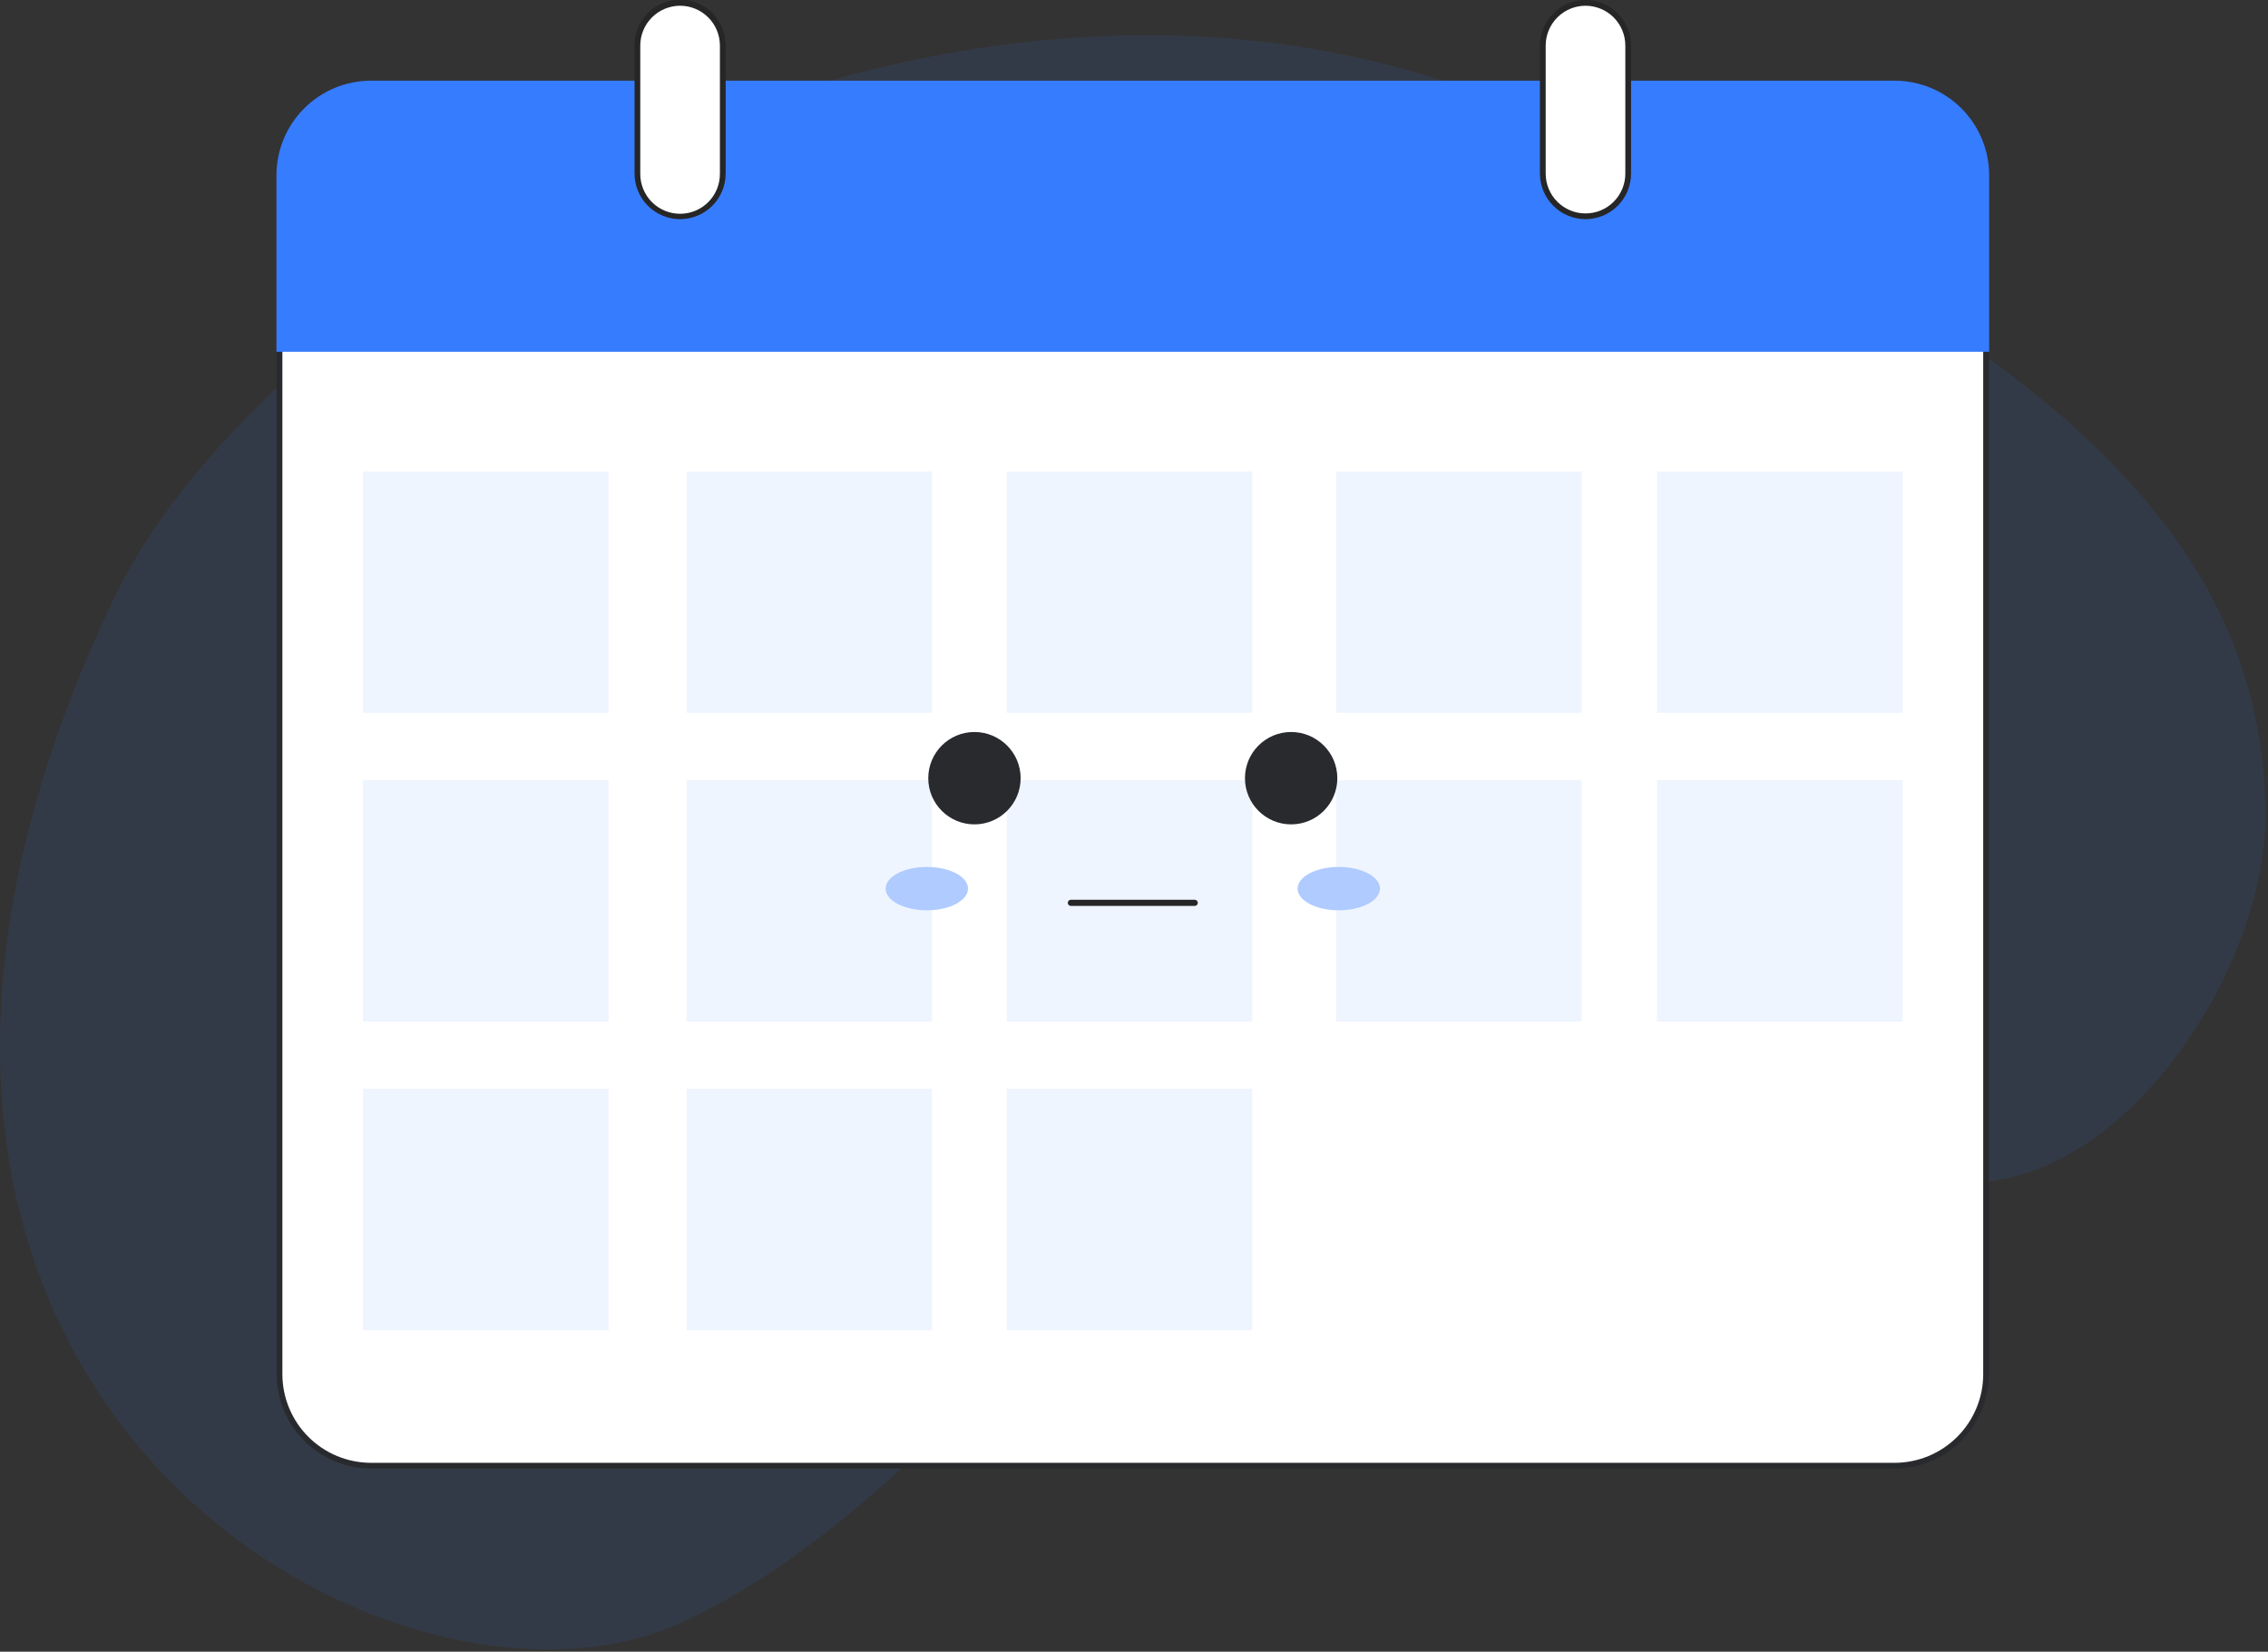 <svg width="736" height="536" viewBox="0 0 736 536" fill="none" xmlns="http://www.w3.org/2000/svg">
    <rect x="0" y="0" width="736" height="536" fill="#333333" stroke="none"/>
    <path opacity="0.1" d="M489.064 33.9C306.419 -41.431 87.357 88.079 36.653 194.905C-85.1 451.418 127.668 569.8 221.268 526.5C260.343 508.422 292.261 477.552 323.109 447.518C369.427 402.807 430.796 377.041 495.149 375.286C544.711 374.147 594.035 387.446 643.455 383.541C692.875 379.636 736.53 311.478 735.19 261.922C733.146 186.284 684.921 114.677 489.064 33.9Z" fill="#367CFF"/>
    <path d="M614.826 27.178H120.395C103.999 27.178 90.708 40.469 90.708 56.865V445.953C90.708 462.349 103.999 475.64 120.395 475.64H614.826C631.221 475.64 644.513 462.349 644.513 445.953V56.865C644.513 40.469 631.221 27.178 614.826 27.178Z" fill="white"/>
    <path d="M614.826 476.572H120.394C112.276 476.563 104.494 473.334 98.754 467.594C93.014 461.853 89.785 454.071 89.776 445.953V56.865C89.785 48.747 93.014 40.965 98.754 35.224C104.494 29.484 112.276 26.255 120.394 26.246H614.826C622.944 26.255 630.726 29.484 636.466 35.224C642.206 40.965 645.435 48.747 645.444 56.865V445.953C645.435 454.071 642.206 461.853 636.466 467.594C630.726 473.334 622.944 476.563 614.826 476.572ZM120.394 28.109C112.77 28.118 105.461 31.15 100.07 36.541C94.68 41.932 91.647 49.241 91.639 56.865V445.953C91.647 453.577 94.68 460.886 100.07 466.277C105.461 471.668 112.77 474.7 120.394 474.709H614.826C622.45 474.7 629.759 471.668 635.149 466.277C640.54 460.886 643.572 453.577 643.581 445.953V56.865C643.572 49.241 640.54 41.932 635.149 36.541C629.759 31.15 622.45 28.118 614.826 28.109H120.394Z" fill="#292A2E"/>
    <path d="M644.513 56.868V113.162H90.71V56.868C90.709 52.969 91.476 49.107 92.968 45.504C94.459 41.902 96.646 38.628 99.403 35.871C102.161 33.113 105.434 30.926 109.037 29.434C112.639 27.942 116.501 27.174 120.4 27.175H614.828C622.702 27.176 630.253 30.305 635.82 35.874C641.387 41.442 644.514 48.994 644.513 56.868Z" fill="#367CFF"/>
    <path d="M645.513 114.162H89.711V56.868C89.719 48.731 92.954 40.929 98.708 35.175C104.461 29.42 112.263 26.184 120.4 26.175H614.828C622.964 26.185 630.765 29.422 636.517 35.176C642.27 40.931 645.505 48.731 645.513 56.868V114.162ZM91.713 112.162H643.513V56.868C643.505 49.262 640.481 41.969 635.103 36.59C629.726 31.211 622.434 28.185 614.828 28.175H120.4C112.793 28.183 105.5 31.209 100.122 36.589C94.743 41.968 91.718 49.261 91.711 56.868L91.713 112.162Z" fill="#367CFF"/>
    <path d="M234.556 56.341V14.784C234.556 7.134 228.354 0.932 220.704 0.932C213.054 0.932 206.852 7.134 206.852 14.784V56.341C206.852 63.991 213.054 70.193 220.704 70.193C228.354 70.193 234.556 63.991 234.556 56.341Z" fill="white"/>
    <path d="M220.7 71.124C216.781 71.119 213.024 69.559 210.253 66.788C207.483 64.016 205.924 60.259 205.92 56.34V14.784C205.904 12.832 206.274 10.897 207.01 9.089C207.746 7.281 208.832 5.637 210.207 4.252C211.581 2.866 213.216 1.766 215.018 1.015C216.819 0.265 218.752 -0.122 220.703 -0.122C222.655 -0.122 224.588 0.265 226.389 1.015C228.191 1.766 229.826 2.866 231.2 4.252C232.575 5.637 233.661 7.281 234.397 9.089C235.132 10.897 235.503 12.832 235.487 14.784V56.34C235.483 60.26 233.923 64.019 231.151 66.79C228.379 69.562 224.62 71.121 220.7 71.124ZM220.7 1.863C217.274 1.867 213.99 3.229 211.568 5.652C209.145 8.074 207.783 11.358 207.779 14.784V56.34C207.764 58.046 208.087 59.739 208.73 61.319C209.372 62.9 210.322 64.338 211.523 65.55C212.724 66.762 214.153 67.724 215.729 68.38C217.304 69.037 218.993 69.375 220.699 69.375C222.406 69.375 224.095 69.037 225.67 68.38C227.245 67.724 228.675 66.762 229.876 65.55C231.077 64.338 232.027 62.9 232.669 61.319C233.312 59.739 233.635 58.046 233.62 56.34V14.784C233.616 11.358 232.254 8.074 229.832 5.652C227.41 3.23 224.125 1.867 220.7 1.863Z" fill="#262626"/>
    <path d="M528.369 56.34V14.783C528.369 7.133 522.167 0.931 514.517 0.931C506.867 0.931 500.665 7.133 500.665 14.783V56.34C500.665 63.99 506.867 70.192 514.517 70.192C522.167 70.192 528.369 63.99 528.369 56.34Z" fill="white"/>
    <path d="M514.517 71.124C510.597 71.12 506.839 69.561 504.068 66.789C501.296 64.018 499.737 60.26 499.733 56.34V14.784C499.733 10.863 501.291 7.103 504.063 4.33C506.836 1.558 510.596 0 514.517 0C518.438 0 522.198 1.558 524.971 4.33C527.743 7.103 529.301 10.863 529.301 14.784V56.34C529.297 60.26 527.738 64.018 524.966 66.789C522.194 69.561 518.437 71.12 514.517 71.124ZM514.517 1.863C511.092 1.868 507.809 3.231 505.387 5.653C502.966 8.075 501.604 11.359 501.6 14.784V56.34C501.6 59.767 502.961 63.053 505.384 65.477C507.808 67.9 511.094 69.261 514.521 69.261C517.948 69.261 521.234 67.9 523.657 65.477C526.081 63.053 527.442 59.767 527.442 56.34V14.784C527.438 11.358 526.075 8.073 523.652 5.65C521.229 3.228 517.943 1.866 514.517 1.863Z" fill="#262626"/>
    <g opacity="0.08">
        <path d="M197.498 152.996H117.769V231.361H197.498V152.996Z" fill="#367CFF"/>
        <path d="M197.498 253.152H117.769V331.517H197.498V253.152Z" fill="#367CFF"/>
        <path d="M197.498 353.309H117.769V431.674H197.498V353.309Z" fill="#367CFF"/>
        <path d="M302.48 152.996H222.751V231.361H302.48V152.996Z" fill="#367CFF"/>
        <path d="M302.48 253.152H222.751V331.517H302.48V253.152Z" fill="#367CFF"/>
        <path d="M406.405 152.996H326.676V231.361H406.405V152.996Z" fill="#367CFF"/>
        <path d="M406.405 253.152H326.676V331.517H406.405V253.152Z" fill="#367CFF"/>
        <path d="M513.271 152.996H433.542V231.361H513.271V152.996Z" fill="#367CFF"/>
        <path d="M513.271 253.152H433.542V331.517H513.271V253.152Z" fill="#367CFF"/>
        <path d="M302.48 353.309H222.751V431.674H302.48V353.309Z" fill="#367CFF"/>
        <path d="M406.405 353.309H326.676V431.674H406.405V353.309Z" fill="#367CFF"/>
        <path d="M617.451 152.996H537.722V231.361H617.451V152.996Z" fill="#367CFF"/>
        <path d="M617.451 253.152H537.722V331.517H617.451V253.152Z" fill="#367CFF"/>
    </g>
    <path d="M316.224 267.523C324.502 267.523 331.212 260.813 331.212 252.535C331.212 244.257 324.502 237.547 316.224 237.547C307.946 237.547 301.236 244.257 301.236 252.535C301.236 260.813 307.946 267.523 316.224 267.523Z" fill="#292A2E"/>
    <path d="M418.996 267.523C427.274 267.523 433.984 260.813 433.984 252.535C433.984 244.257 427.274 237.547 418.996 237.547C410.719 237.547 404.008 244.257 404.008 252.535C404.008 260.813 410.719 267.523 418.996 267.523Z" fill="#292A2E"/>
    <path d="M387.705 293.986H347.515C347.25 293.986 346.996 293.881 346.808 293.693C346.62 293.506 346.515 293.251 346.515 292.986C346.515 292.721 346.62 292.466 346.808 292.279C346.996 292.091 347.25 291.986 347.515 291.986H387.705C387.97 291.986 388.225 292.091 388.412 292.279C388.6 292.466 388.705 292.721 388.705 292.986C388.705 293.251 388.6 293.506 388.412 293.693C388.225 293.881 387.97 293.986 387.705 293.986Z" fill="#262626"/>
    <path d="M300.763 295.409C308.147 295.409 314.133 292.258 314.133 288.372C314.133 284.486 308.147 281.335 300.763 281.335C293.379 281.335 287.393 284.486 287.393 288.372C287.393 292.258 293.379 295.409 300.763 295.409Z" fill="white"/>
    <path d="M434.457 295.409C441.841 295.409 447.827 292.258 447.827 288.372C447.827 284.486 441.841 281.335 434.457 281.335C427.073 281.335 421.087 284.486 421.087 288.372C421.087 292.258 427.073 295.409 434.457 295.409Z" fill="white"/>
    <g opacity="0.4">
        <path d="M300.763 295.409C308.147 295.409 314.133 292.258 314.133 288.372C314.133 284.486 308.147 281.335 300.763 281.335C293.379 281.335 287.393 284.486 287.393 288.372C287.393 292.258 293.379 295.409 300.763 295.409Z" fill="#367CFF"/>
        <path d="M434.457 295.409C441.841 295.409 447.827 292.258 447.827 288.372C447.827 284.486 441.841 281.335 434.457 281.335C427.073 281.335 421.087 284.486 421.087 288.372C421.087 292.258 427.073 295.409 434.457 295.409Z" fill="#367CFF"/>
    </g>
</svg>
